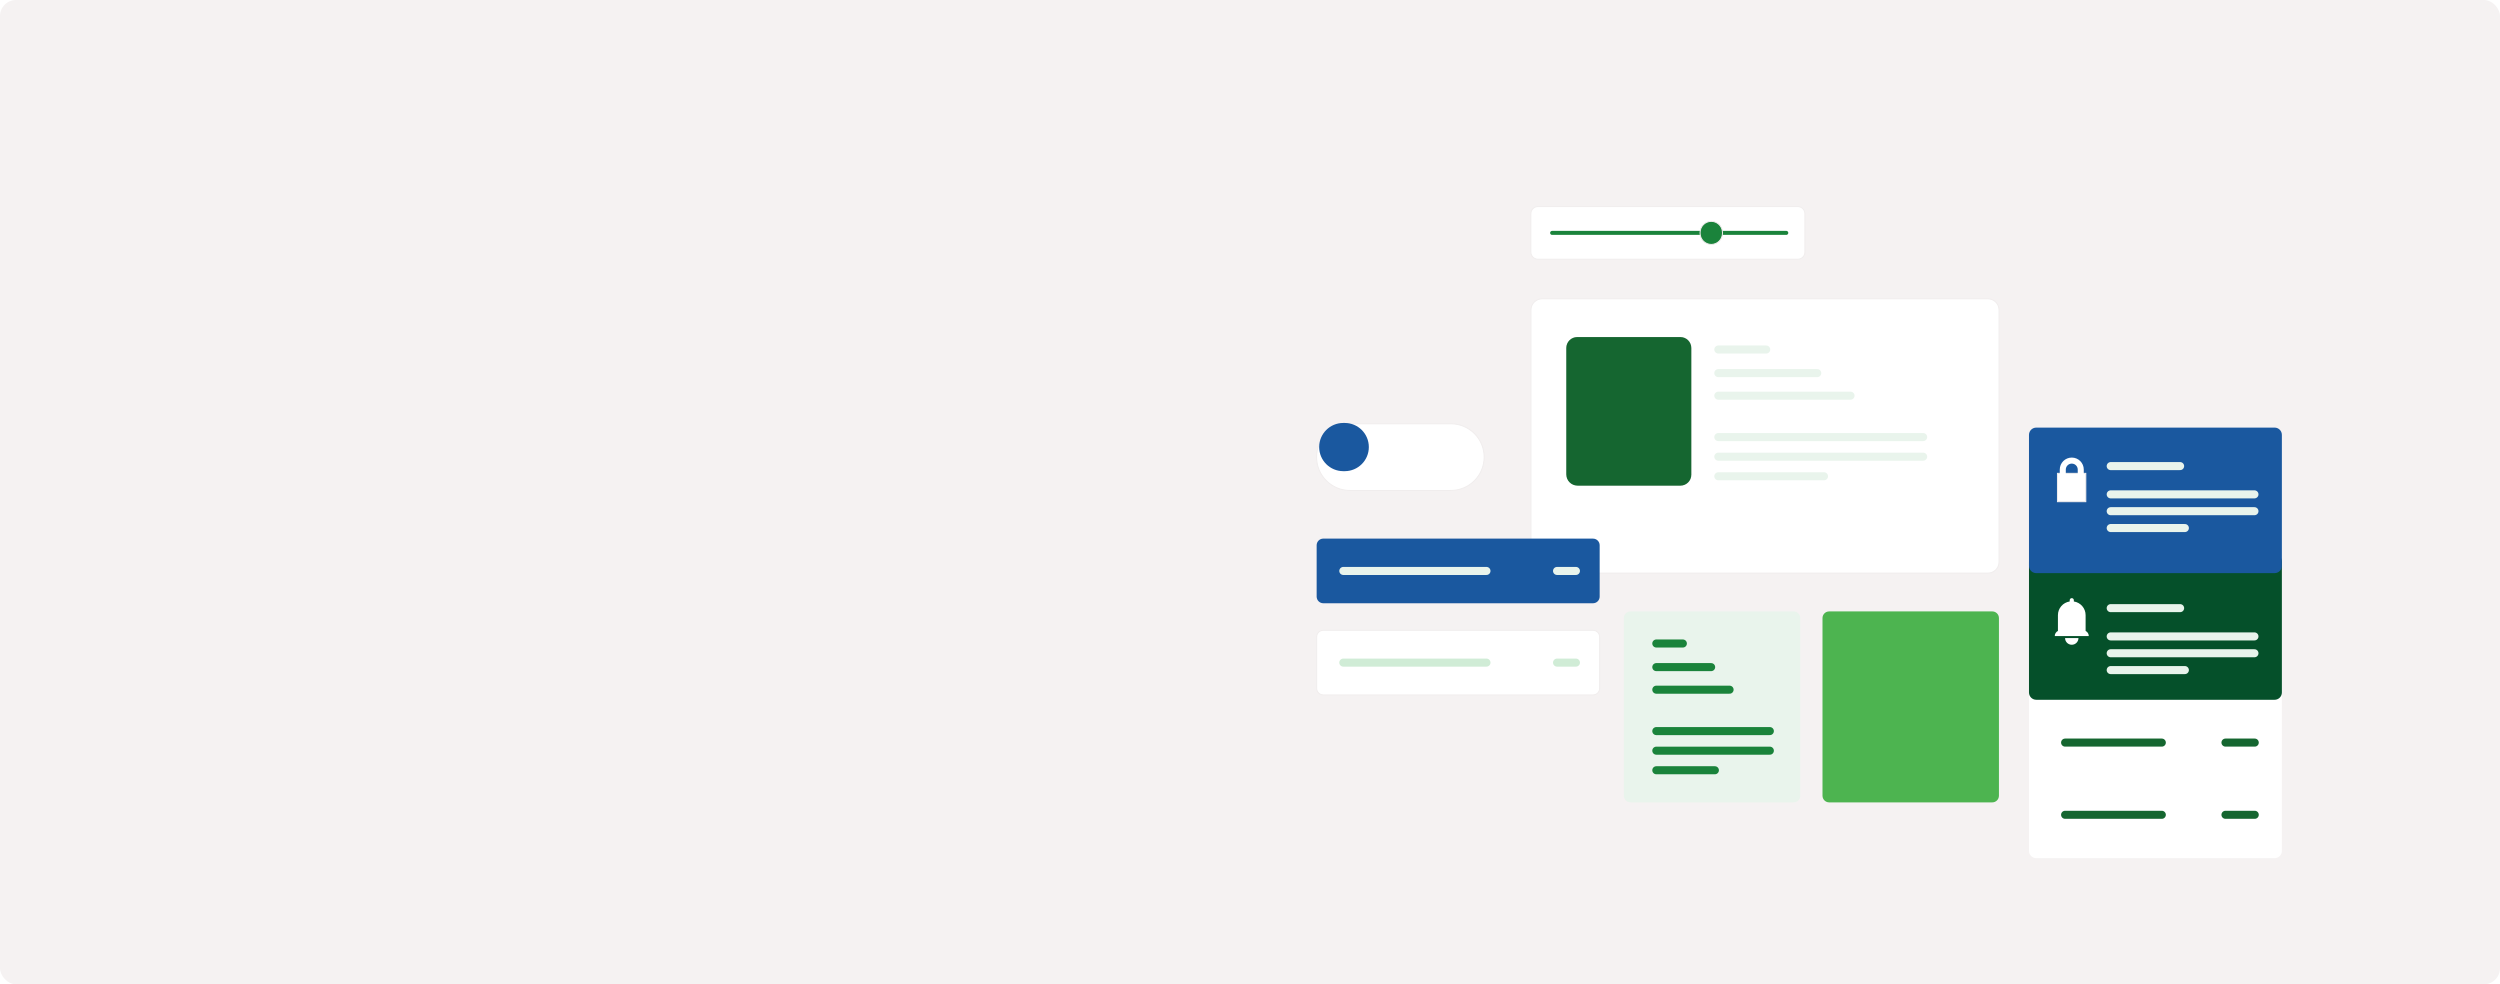 <svg width="1242" height="489" viewBox="0 0 1242 489" fill="none" xmlns="http://www.w3.org/2000/svg">
<rect width="1242" height="489" rx="8" fill="#F5F2F2"/>
<g filter="url(#filter0_d_590_10597)">
<path d="M1130.03 192.424H1011.62C1009.62 192.424 1008 194.041 1008 196.037V402.721C1008 404.716 1009.62 406.334 1011.62 406.334H1130.03C1132.02 406.334 1133.64 404.716 1133.64 402.721V196.037C1133.64 194.041 1132.02 192.424 1130.03 192.424Z" fill="white"/>
<path d="M1130.03 255.338H1011.62C1009.62 255.338 1008 256.956 1008 258.951V324.035C1008 326.031 1009.62 327.649 1011.62 327.649H1130.03C1132.02 327.649 1133.64 326.031 1133.64 324.035V258.951C1133.64 256.956 1132.02 255.338 1130.03 255.338Z" fill="#05502A"/>
<path d="M987.562 264.734H766.14C763.971 262.555 762.751 261.344 760.572 259.164V134.003C760.572 130.933 763.061 128.434 766.14 128.434H987.562C990.632 128.434 993.13 130.923 993.13 134.003V259.164C993.13 262.235 990.641 264.734 987.562 264.734Z" fill="white" stroke="#F0EDED" stroke-width="0.5" stroke-miterlimit="10"/>
<path d="M657.423 247.588H791.413C793.233 247.588 794.715 249.07 794.715 250.891V276.386C794.715 278.217 793.233 279.699 791.403 279.699H657.423C655.593 279.699 654.111 278.217 654.111 276.386V250.891C654.111 249.06 655.593 247.578 657.423 247.578V247.588Z" fill="#1A589F"/>
<path d="M657.423 293.135H791.413C793.233 293.135 794.715 294.617 794.715 296.438V321.933C794.715 323.764 793.233 325.246 791.403 325.246H657.423C655.593 325.246 654.111 323.764 654.111 321.933V296.438C654.111 294.607 655.593 293.125 657.423 293.125V293.135Z" fill="white" stroke="#F0EDED" stroke-width="0.5" stroke-miterlimit="10"/>
<path d="M840.248 215.847C840.248 218.84 837.818 221.271 834.826 221.271H784.588C781.024 221.271 778.129 218.384 778.129 214.81V204.184V152.874C778.129 149.881 780.559 147.449 783.552 147.449H834.826C837.818 147.449 840.248 149.881 840.248 152.874V215.847Z" fill="#E3E0E0"/>
<path d="M840.248 215.847C840.248 218.84 837.818 221.271 834.826 221.271H783.707C780.627 221.271 778.129 218.772 778.129 215.692V208.514V152.874C778.129 149.881 780.559 147.449 783.552 147.449H834.826C837.818 147.449 840.248 149.881 840.248 152.874V215.847Z" fill="#156630"/>
<path d="M1130.03 192.424H1011.62C1009.62 192.424 1008 194.041 1008 196.037V261.121C1008 263.117 1009.62 264.735 1011.62 264.735H1130.03C1132.02 264.735 1133.64 263.117 1133.64 261.121V196.037C1133.64 194.041 1132.02 192.424 1130.03 192.424Z" fill="#1A589F"/>
<path d="M853.658 165.359H902.802" stroke="#E9F4EC" stroke-width="4" stroke-miterlimit="10" stroke-linecap="round"/>
<path d="M853.658 176.576H919.341" stroke="#E9F4EC" stroke-width="4" stroke-miterlimit="10" stroke-linecap="round"/>
<path d="M853.658 197.141H955.422" stroke="#E9F4EC" stroke-width="4" stroke-miterlimit="10" stroke-linecap="round"/>
<path d="M853.658 206.877H955.422" stroke="#E9F4EC" stroke-width="4" stroke-miterlimit="10" stroke-linecap="round"/>
<path d="M853.658 216.611H906.162" stroke="#E9F4EC" stroke-width="4" stroke-miterlimit="10" stroke-linecap="round"/>
<path d="M853.658 153.639H877.45" stroke="#E9F4EC" stroke-width="4" stroke-miterlimit="10" stroke-linecap="round"/>
<path d="M1048.6 211.555H1083.08" stroke="#E9F4EC" stroke-width="4" stroke-miterlimit="10" stroke-linecap="round"/>
<path d="M1048.6 225.6H1120.01" stroke="#E9F4EC" stroke-width="4" stroke-miterlimit="10" stroke-linecap="round"/>
<path d="M1048.6 233.959H1120.01" stroke="#E9F4EC" stroke-width="4" stroke-miterlimit="10" stroke-linecap="round"/>
<path d="M1048.6 242.33H1085.44" stroke="#E9F4EC" stroke-width="4" stroke-miterlimit="10" stroke-linecap="round"/>
<path d="M1048.6 282.121H1083.08" stroke="#E9F4EC" stroke-width="4" stroke-miterlimit="10" stroke-linecap="round"/>
<path d="M1048.6 296.166H1120.01" stroke="#E9F4EC" stroke-width="4" stroke-miterlimit="10" stroke-linecap="round"/>
<path d="M1048.6 304.535H1120.01" stroke="#E9F4EC" stroke-width="4" stroke-miterlimit="10" stroke-linecap="round"/>
<path d="M1048.6 312.895H1085.44" stroke="#E9F4EC" stroke-width="4" stroke-miterlimit="10" stroke-linecap="round"/>
<path d="M667.359 263.648H738.475" stroke="#E9F4EC" stroke-width="4" stroke-miterlimit="10" stroke-linecap="round"/>
<path d="M667.359 309.186H738.475" stroke="#D0ECD6" stroke-width="4" stroke-miterlimit="10" stroke-linecap="round"/>
<path d="M773.539 263.648H782.922" stroke="#E9F4EC" stroke-width="4" stroke-miterlimit="10" stroke-linecap="round"/>
<path d="M773.539 309.186H782.922" stroke="#D0ECD6" stroke-width="4" stroke-miterlimit="10" stroke-linecap="round"/>
<path d="M908.739 283.75H989.771C991.591 283.75 993.073 285.232 993.073 287.053V375.308C993.073 377.139 991.591 378.621 989.761 378.621H908.73C906.9 378.621 905.418 377.139 905.418 375.308V287.063C905.418 285.232 906.9 283.75 908.73 283.75H908.739Z" fill="#4DB450"/>
<path d="M760.523 105.238L760.523 86.171C760.523 84.203 762.11 82.613 764.074 82.613L893.132 82.613C895.097 82.613 896.684 84.203 896.684 86.171L896.684 105.238C896.684 107.205 895.097 108.795 893.132 108.795L764.074 108.795C762.11 108.795 760.523 107.205 760.523 105.238Z" fill="white" stroke="#F0EDED" stroke-width="0.5" stroke-miterlimit="10"/>
<path d="M887.414 95.699L771.1 95.699" stroke="#1A833B" stroke-width="2" stroke-miterlimit="10" stroke-linecap="round"/>
<path d="M855.732 95.864L855.732 95.535C855.732 92.456 853.241 89.961 850.168 89.961C847.095 89.961 844.604 92.456 844.604 95.535L844.604 95.864C844.604 98.942 847.095 101.438 850.168 101.438C853.241 101.438 855.732 98.942 855.732 95.864Z" fill="#1A833B" stroke="#F0EDED" stroke-width="0.5" stroke-miterlimit="10"/>
<path d="M810.044 283.748H891.075C892.896 283.748 894.377 285.23 894.377 287.051V375.306C894.377 377.137 892.896 378.619 891.066 378.619H810.034C808.204 378.619 806.723 377.137 806.723 375.306V287.061C806.723 285.23 808.204 283.748 810.034 283.748H810.044Z" fill="#E9F4EC"/>
<path d="M822.855 311.422H850.095" stroke="#1A833B" stroke-width="4" stroke-miterlimit="10" stroke-linecap="round"/>
<path d="M822.855 322.639H859.256" stroke="#1A833B" stroke-width="4" stroke-miterlimit="10" stroke-linecap="round"/>
<path d="M822.855 343.203H879.262" stroke="#1A833B" stroke-width="4" stroke-miterlimit="10" stroke-linecap="round"/>
<path d="M822.855 352.939H879.262" stroke="#1A833B" stroke-width="4" stroke-miterlimit="10" stroke-linecap="round"/>
<path d="M822.855 362.664H851.954" stroke="#1A833B" stroke-width="4" stroke-miterlimit="10" stroke-linecap="round"/>
<path d="M822.855 299.691H836.044" stroke="#1A833B" stroke-width="4" stroke-miterlimit="10" stroke-linecap="round"/>
<path d="M1036.23 215.158H1022.15V229.243H1036.23V215.158Z" fill="white" stroke="#F0EDED" stroke-width="0.5" stroke-miterlimit="10"/>
<path d="M1033.72 219.875H1024.79V213.288C1024.79 210.818 1026.79 208.822 1029.26 208.822C1031.73 208.822 1033.72 210.818 1033.72 213.288V219.875Z" stroke="white" stroke-width="3" stroke-miterlimit="10"/>
<path d="M1036.13 293.445V285.599C1036.13 282.16 1033.6 279.312 1030.29 278.809V278.189C1030.29 277.617 1029.83 277.152 1029.26 277.152C1028.69 277.152 1028.22 277.617 1028.22 278.189V278.809C1024.92 279.312 1022.38 282.151 1022.38 285.599V293.445C1021.44 293.92 1020.8 294.879 1020.8 296.003H1037.71C1037.71 294.879 1037.07 293.92 1036.13 293.445Z" fill="white"/>
<path d="M1029.26 300.313C1031.1 300.313 1032.58 298.821 1032.58 296.99H1025.93C1025.93 298.831 1027.42 300.313 1029.25 300.313H1029.26Z" fill="white"/>
<path d="M720.768 223.677H670.637C661.525 223.677 654.068 216.218 654.068 207.103C654.068 197.949 661.486 190.52 670.637 190.52H720.768C729.919 190.52 737.336 197.939 737.336 207.093C737.336 216.247 729.919 223.667 720.768 223.667V223.677Z" fill="white" stroke="#F0EDED" stroke-width="0.5" stroke-miterlimit="10"/>
<g filter="url(#filter1_d_590_10597)">
<path d="M673.058 195.121H672.342C665.726 195.121 660.363 200.484 660.363 207.099C660.363 213.714 665.726 219.076 672.342 219.076H673.058C679.674 219.076 685.037 213.714 685.037 207.099C685.037 200.484 679.674 195.121 673.058 195.121Z" fill="#1A589F"/>
</g>
<path d="M1025.94 348.92H1073.99" stroke="#156630" stroke-width="4" stroke-miterlimit="10" stroke-linecap="round"/>
<path d="M1025.94 384.791H1073.99" stroke="#156630" stroke-width="4" stroke-miterlimit="10" stroke-linecap="round"/>
<path d="M1105.61 348.92H1120.16" stroke="#156630" stroke-width="4" stroke-miterlimit="10" stroke-linecap="round"/>
<path d="M1105.61 384.791H1120.16" stroke="#156630" stroke-width="4" stroke-miterlimit="10" stroke-linecap="round"/>
</g>
<defs>
<filter id="filter0_d_590_10597" x="627" y="82" width="527" height="365" filterUnits="userSpaceOnUse" color-interpolation-filters="sRGB">
<feFlood flood-opacity="0" result="BackgroundImageFix"/>
<feColorMatrix in="SourceAlpha" type="matrix" values="0 0 0 0 0 0 0 0 0 0 0 0 0 0 0 0 0 0 127 0" result="hardAlpha"/>
<feMorphology radius="5" operator="erode" in="SourceAlpha" result="effect1_dropShadow_590_10597"/>
<feOffset dy="20"/>
<feGaussianBlur stdDeviation="12.5"/>
<feColorMatrix type="matrix" values="0 0 0 0 0.022 0 0 0 0 0.204 0 0 0 0 0.079 0 0 0 0.13 0"/>
<feBlend mode="normal" in2="BackgroundImageFix" result="effect1_dropShadow_590_10597"/>
<feBlend mode="normal" in="SourceGraphic" in2="effect1_dropShadow_590_10597" result="shape"/>
</filter>
<filter id="filter1_d_590_10597" x="645.363" y="180.121" width="44.674" height="43.955" filterUnits="userSpaceOnUse" color-interpolation-filters="sRGB">
<feFlood flood-opacity="0" result="BackgroundImageFix"/>
<feColorMatrix in="SourceAlpha" type="matrix" values="0 0 0 0 0 0 0 0 0 0 0 0 0 0 0 0 0 0 127 0" result="hardAlpha"/>
<feOffset dx="-5" dy="-5"/>
<feGaussianBlur stdDeviation="5"/>
<feColorMatrix type="matrix" values="0 0 0 0 0.941 0 0 0 0 0.941 0 0 0 0 1 0 0 0 0.5 0"/>
<feBlend mode="normal" in2="BackgroundImageFix" result="effect1_dropShadow_590_10597"/>
<feBlend mode="normal" in="SourceGraphic" in2="effect1_dropShadow_590_10597" result="shape"/>
</filter>
</defs>
</svg>
